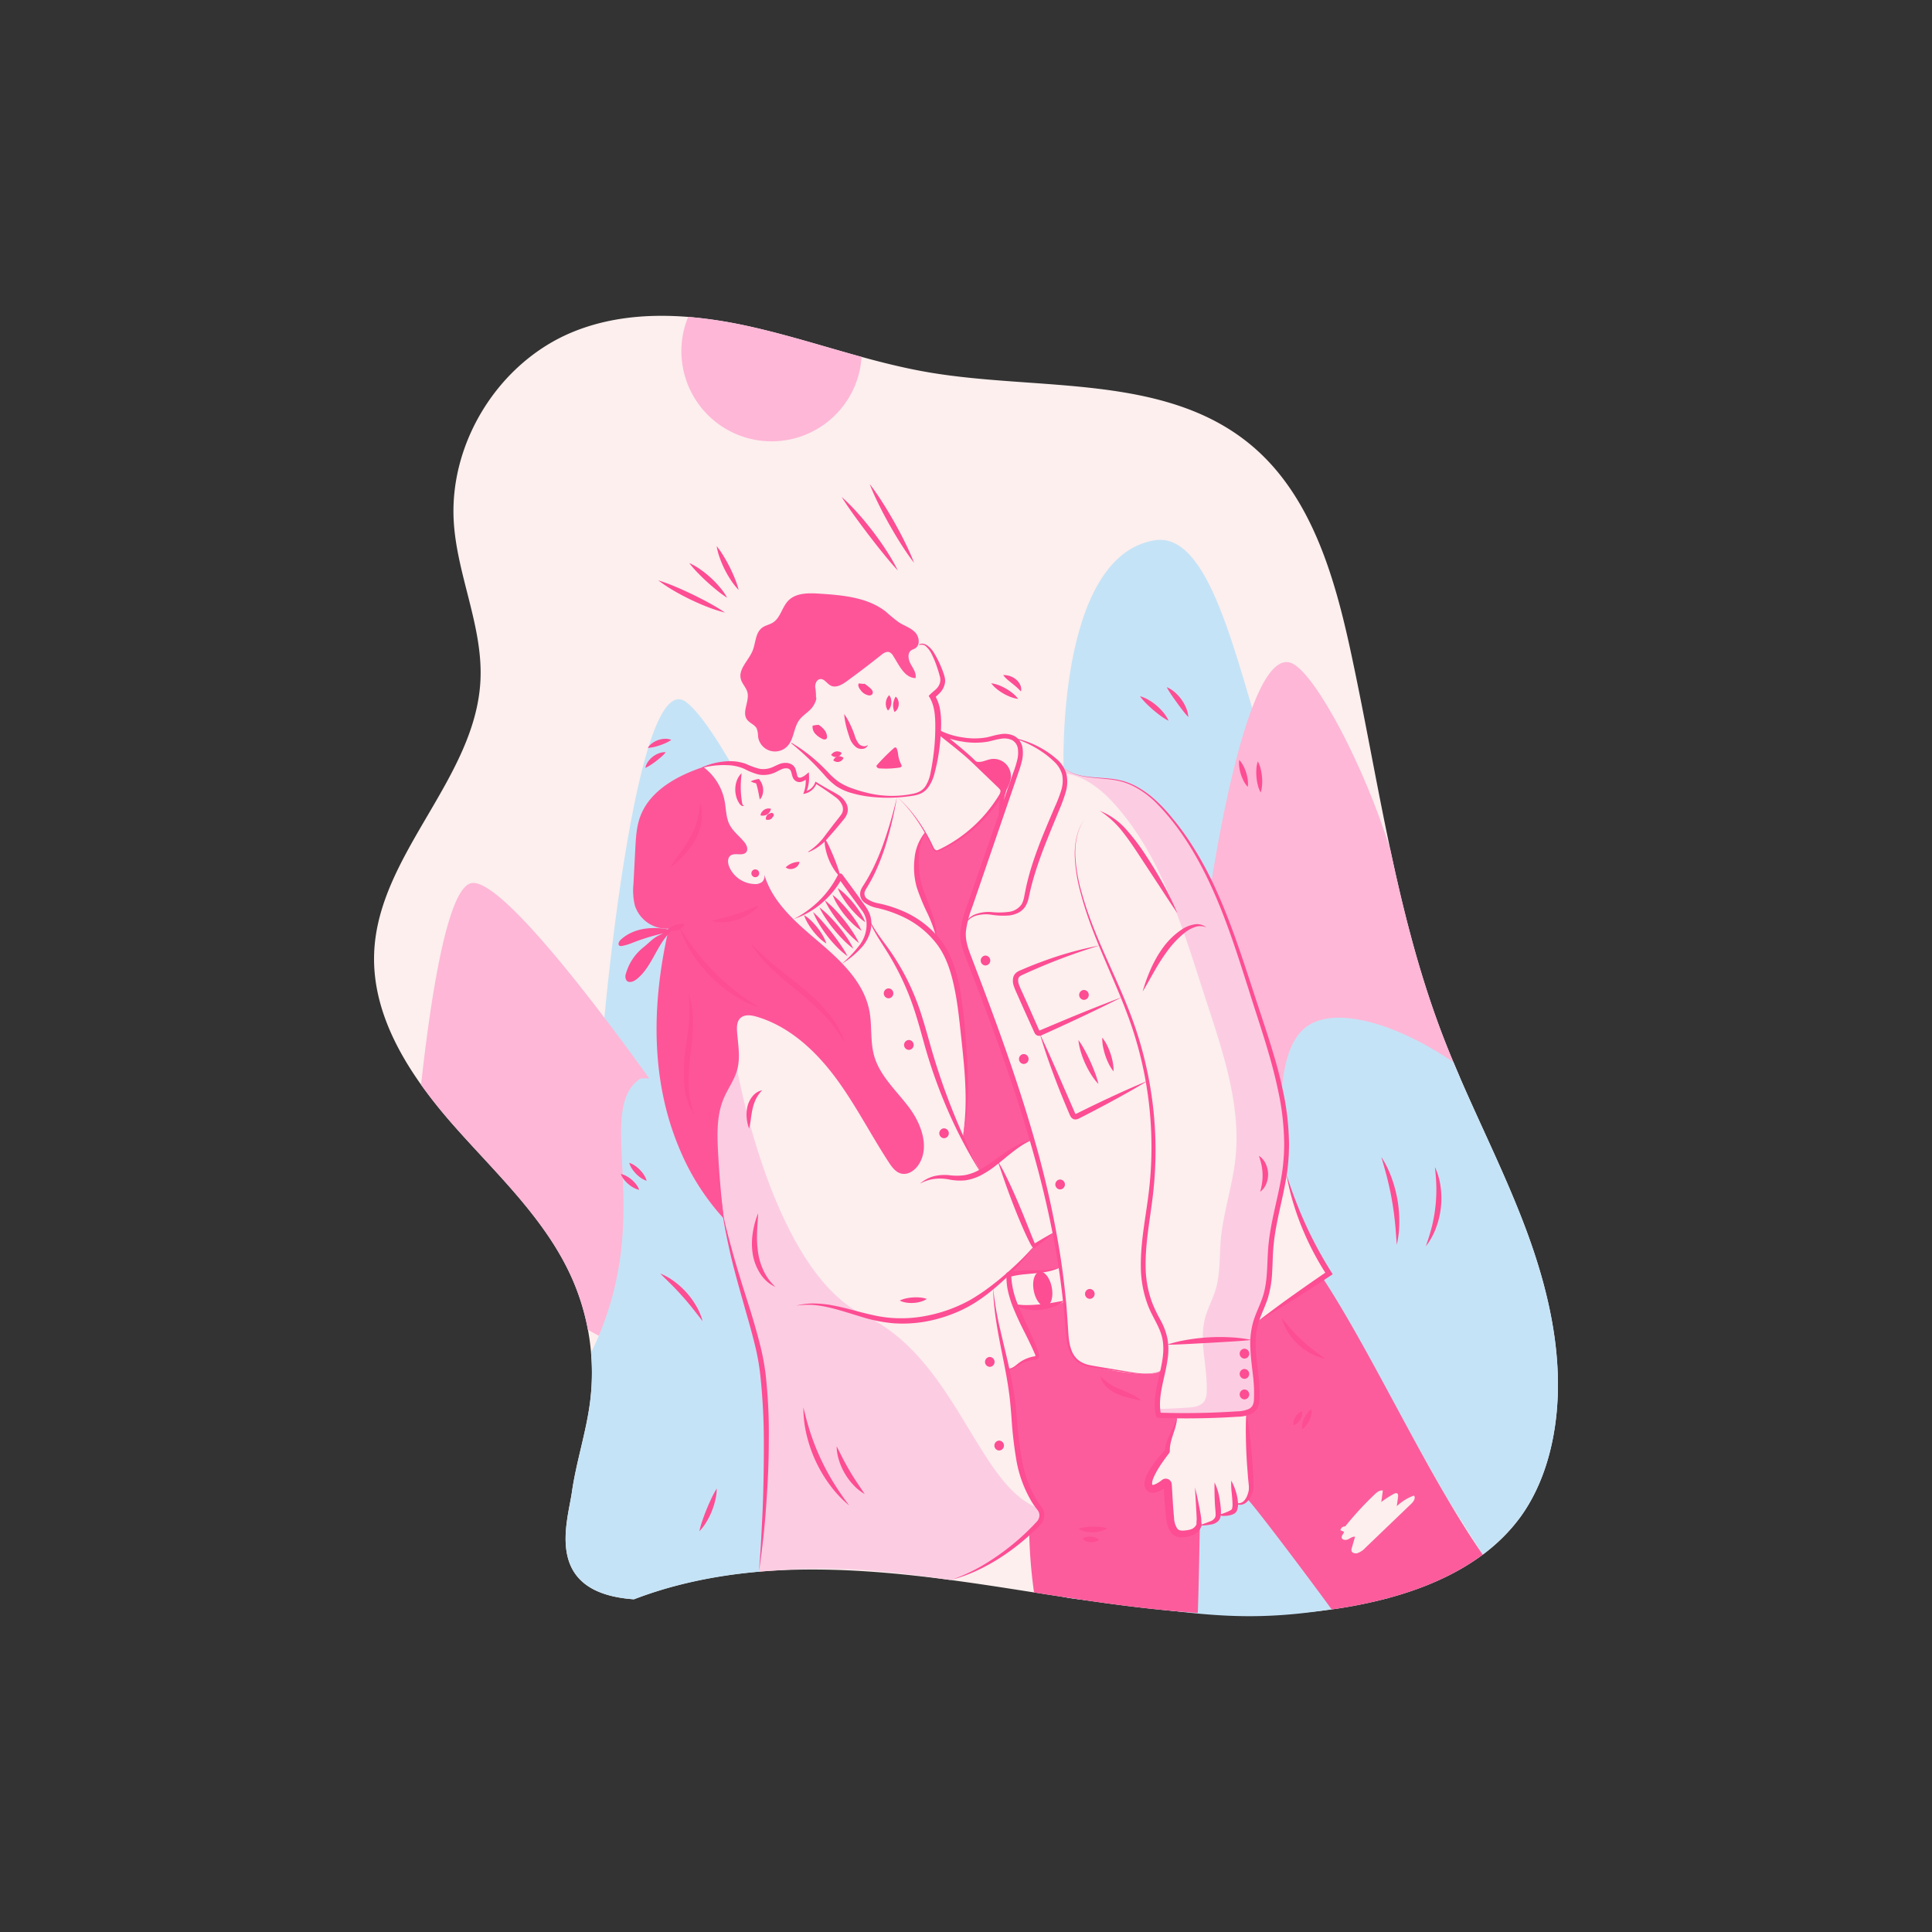 <svg id="SvgjsSvg1592" width="360" height="360" xmlns="http://www.w3.org/2000/svg" version="1.1" xmlns:xlink="http://www.w3.org/1999/xlink" xmlns:svgjs="http://svgjs.com/svgjs"><rect width="100%" height="100%" fill="#333333" stroke="none"/><defs id="SvgjsDefs1593"></defs><g id="SvgjsG1594"><svg xmlns="http://www.w3.org/2000/svg" data-name="Layer 1" viewBox="0 0 700 550" width="360" height="360"><path fill="#fcefee" d="M229.7 504.458c42.939-16.553 90.884-10.914 136.355-3.832s92.488 15.307 136.936 3.384c18.437-4.945 36.662-13.897 47.867-29.35 6.04-8.331 9.757-18.191 11.749-28.287 4.953-25.114-.557-51.221-9.445-75.227s-21.104-46.659-30.287-70.553c-17.162-44.656-23.373-92.61-33.448-139.378-5.99-27.807-14.552-57.215-36.53-75.271-31.104-25.554-76.331-19.302-116.03-25.976-21.816-3.667-42.688-11.57-64.263-16.462-21.576-4.892-44.84-6.606-65.279 1.86-26.75 11.082-44.841 40.244-42.887 69.132 1.302 19.253 10.545 37.629 9.642 56.904-1.672 35.663-37.025 63.047-38.505 98.719-.975 23.496 13.147 44.88 28.689 62.529s33.457 34.027 42.99 55.525a84.628 84.628 0 0 1 6.52 44.934c-1.427 10.982-5.007 21.589-6.572 32.551s-10.514 36.481 22.498 38.798Z" class="colorffe2df svgShape"></path><path fill="#c5e3f6" d="M502.99 504.008c-50.375 11.522-67.042 5.37-112.244.447-28.481-3.102 4.522-16.127 34.134-25.804a3.606 3.606 0 0 0 2.15 2.001 6.023 6.023 0 0 0 2.603.015c2.298-.335 3.787-.876 4.762-2.989.09-.193.641.124.693-.084a20.046 20.046 0 0 0 4.252-1.04 3.074 3.074 0 0 0 1.949-2.046 4.23 4.23 0 0 0 .096-.774c1.406.618 6.555-.608 6.756-3.833 0 0 2.592.901 3.883-2.13 1.795-4.218 9.142-.035 8.515-.084-4.415-.343 48.05 35.04 42.45 36.321Z" class="colorfecec8 svgShape"></path><path fill="#fc5c9c" d="M429.63 480.664a5.958 5.958 0 0 1-2.602-.01c-2.128-.658-2.793-3.296-3.052-5.508-.35-2.994-.873-9.869-1.035-13.023-.05-.954-5.015 4.577-6.8 1.127-1.235-2.385 1.031-1.633 1.022-4.34-.006-1.79 5.757-6.646 5.778-8.424.046-3.985 3.403-8.767 3.51-12.538l-6.715-.171c-.587-1.587-.352-5.404-.207-6.98.144-1.577 1.936-9.686 1.936-9.686l-.812.486c-3.774 3.342-23.616-1.28-23.616-1.28s-7.644-.612-9.352-6.405c-1.708-5.793-1.962-17.304-1.962-17.304-5.21 2.743-17.76 1.704-17.76 1.704 6.754 14.89 8.31 18.023 7.522 18.554-.787.532-2.426-.219-6.197 2.27s-4.358 1.77-4.358 1.77 1.3 2.48 2.744 20.464c1.444 17.984 4.424 22.344 6.468 26.5s2.733 2.445 3.346 5.457c.614 3.013-4.594 6.921-4.594 6.921a185.23 185.23 0 0 0 1.753 21.722c19.652 3.075 39.543 6.109 59.344 7.412.39-10.84.628-27.863.767-31.74l-.363.036a8.17 8.17 0 0 1-4.765 2.986Z" class="colorfe8f83 svgShape"></path><path fill="#c5e3f6" d="M385.36 204.733s-2.99-77.893 32.853-83.956c19.953-3.375 29.139 41.515 40.24 76.48s-15.254 50.714-23.365 47.66-32.935-38.909-49.728-40.184Z" class="colorfecec8 svgShape"></path><path fill="#feb7d7" d="M522.875 300.593c-8.433-21.946-14.22-44.688-19.124-67.694-9.354-30.165-26.46-62.368-35.104-67.299-16.899-9.64-30.051 81.162-30.051 81.162l16.47 73.266s32.162-1.047 59.222.028c6.503.259 11.2-1.71 14.591-4.847-2.09-4.835-4.114-9.699-6.004-14.616Z" class="colorfec0b7 svgShape"></path><path fill="#c5e3f6" d="M310.167 295.967s-63.917-29.285-69.704 27.038c0 0-.008 0 0 .007-.945 9-21.482-29.284-21.482-29.284s11.566-128.043 29.641-114.341c4.277 3.243 9.982 11.477 16.186 22.158a27.725 27.725 0 0 0-9.915 1.413 20.08 20.08 0 0 1 7.646 12.259c.543 2.893.469 5.988 1.815 8.613 1.25 2.425 3.548 4.114 5.274 6.226.863 1.049 1.577 2.604.751 3.675-1.227 1.584-4.06.067-5.683 1.242-1.182.863-1.056 2.693-.505 4.046a10.345 10.345 0 0 0 9.275 6.293 3.996 3.996 0 0 0 2.73-.81 2.883 2.883 0 0 0 .692-2.745c2.9 10.19 11.544 17.51 19.615 24.367.282.238.572.484.855.73 7.58 16.736 12.809 29.113 12.809 29.113Z" class="colorfecec8 svgShape"></path><path fill="#feb7d7" d="M247.965 333.81s-62.791-91.95-77.251-88.816c-8.621 1.869-14.671 41.388-18.153 73.001a180.422 180.422 0 0 0 11.703 14.655c15.542 17.649 33.457 34.027 42.99 55.525a83.987 83.987 0 0 1 5.754 18.6c6.607 3.855 11.998 6.069 14.992 5.437 13.856-2.921 19.965-78.401 19.965-78.401Z" class="colorfec0b7 svgShape"></path><path fill="#c5e3f6" d="M537.225 488.267a68.532 68.532 0 0 0 13.633-13.608c6.04-8.33 9.757-18.19 11.749-28.286 4.953-25.114-.557-51.221-9.445-75.227-7.735-20.894-17.99-40.763-26.574-61.317-20.867-14.166-42.118-20.026-52.481-13.342-10.323 6.658-11.22 26.641-9.027 54.129h1.034a120.043 120.043 0 0 0 15.412 35.782l-2.39 1.463 44.86 79.477ZM254.568 315.104c.193.99 7.37 50.301 7.571 51.29q1.953 9.473 4.552 18.79c2.767 9.93 6.085 19.703 8.39 29.745 3.929 17.044 2.933 52.759-.065 79.381l-.017.144c-15.222 1.345-30.92 4.46-45.3 10.004-33.01-2.317-24.061-27.835-22.496-38.798s5.144-21.57 6.57-32.55a83.906 83.906 0 0 0 .37-17.976 113.275 113.275 0 0 0 11.465-43.669c1.712-26.92-5.35-47.829 6.427-55.697Z" class="colorfecec8 svgShape"></path><path fill="#fc5c9c" d="M382.039 371.408q1.214 6.366 2.156 12.778l-.003-.022c-5.979 2.436-12.368 1.02-18.685 2.673l9.226-10.386ZM355.27 349.774a40.819 40.819 0 0 0 5.607-3.698c3.8-2.89 8.49-6.782 13.089-8.063l-.163-.566c-6.367-22.007-14.41-43.646-22.65-65.009a27.194 27.194 0 0 1-2.19-8.05c-.209-3.52.958-6.96 2.11-10.293l10.978-31.776-.158.445 1.069-7.833-.568-1.513a51.57 51.57 0 0 1-22.064 19.648 2.01 2.01 0 0 1-1.031.265c-.72-.076-1.126-.843-1.42-1.505a56.086 56.086 0 0 0-2.677-5.236h-.04c-3.818 5.44-3.854 14.529-1.68 20.809s5.288 11.341 5.9 17.96a28.3 28.3 0 0 1 2.249 3.153 40.746 40.746 0 0 1 4.678 12.294 147.045 147.045 0 0 1 2.638 18.894c.837 8.745 1.675 17.528 1.205 26.3a88.466 88.466 0 0 1-1.277 10.96Z" class="colorfe8f83 svgShape"></path><path fill="#fccde2" d="M454.904 288.99c-7.862-24.207-15.127-49.537-31.66-68.887-4.692-5.493-10.404-10.588-17.438-12.24-7.348-1.725-16.424.022-21.348-5.698l1.302 3.016c.637.102 1.266.22 1.882.366 7.033 1.651 12.745 6.746 17.438 12.239 16.532 19.35 23.798 44.68 31.66 68.886 6.162 18.975 13.047 38.537 10.845 58.366-1.099 9.892-4.444 19.45-5.291 29.368-.512 5.989-.12 12.138-1.863 17.89-1.053 3.477-2.858 6.7-3.791 10.21-2.306 8.678.96 17.83.56 26.8a6.586 6.586 0 0 1-.802 3.313c-1.207 1.874-3.752 2.231-5.976 2.38q-5.501.367-11.014.52a17.37 17.37 0 0 0 .327 2.258 285.12 285.12 0 0 0 28.852-.461c2.223-.149 4.769-.506 5.976-2.38a6.586 6.586 0 0 0 .802-3.313c.4-8.97-2.866-18.122-.56-26.8.932-3.511 2.738-6.733 3.791-10.21 1.743-5.753 1.351-11.901 1.863-17.89.847-9.918 4.192-19.476 5.29-29.368 2.203-19.83-4.682-39.39-10.845-58.366ZM376.607 471.52c-22.181-7.49-29.925-54.159-63.3-69.898-33.368-15.747-46.192-89.073-46.192-89.073-8.762-2.202-15.42 11.403-20.373 29.976a86.463 86.463 0 0 0 15.397 23.87q1.953 9.472 4.552 18.788c2.767 9.93 6.085 19.704 8.39 29.746 3.936 17.075 2.93 52.888-.082 79.525 26.124-2.21 42.865-.853 69.194 2.987 13.632-3.254 18.706-9.637 22.518-12.135 14.243-9.334 9.896-13.786 9.896-13.786Z" class="colorffd9d7 svgShape"></path><path fill="#fd4d93" d="M363.871 210.714a27.548 27.548 0 0 0 1.262-3.109 5.568 5.568 0 0 0-5.632-6.909c-1.178.049-2.308.468-3.477.63a3.668 3.668 0 0 1-3.276-.885h-.477c3.15 3.003 6.448 6.243 9.746 9.483a3.03 3.03 0 0 1 .996 1.473Z" class="colorfd544d svgShape"></path><path fill="#fc5c9c" d="M537.225 488.267c-20.309-29.232-39.467-71.939-58.089-100.406-7.9 5.207-15.576 10.488-23.37 15.844l-.96 1.116c-2.306 8.68.96 17.829.558 26.8a6.583 6.583 0 0 1-.804 3.317 5.089 5.089 0 0 1-2.99 1.95c.513 7.742.759 16.646 1.606 24.36a15.09 15.09 0 0 1-1.247 6.904c1.58 1.193 19.715 25.105 30.57 39.977a168.614 168.614 0 0 0 20.492-4.118c12.158-3.262 24.212-8.282 34.234-15.744Zm-45.481-.51c-.826.194-1.904-.089-2.083-.914a2.15 2.15 0 0 1 .12-.99l1.182-4.061c-.915-.134-1.711.55-2.551.945-.834.386-2.157.26-2.291-.655-.112-.759.721-1.331.848-2.09-.44-.179-.87-.365-1.31-.55a1.68 1.68 0 0 1 1.741-1.399 118 118 0 0 1 10.74-11.663c.804-.759 1.816-1.562 2.887-1.317q-.268 2.076-.565 4.143a35.998 35.998 0 0 1 4.515-2.923c.394-.216.892-.424 1.264-.17.38.26.357.817.298 1.271a524.694 524.694 0 0 1-.454 3.34 17.818 17.818 0 0 1 6.218-3.853c.73.907-.156 2.194-.996 2.998q-8.279 7.943-16.55 15.873a6.966 6.966 0 0 1-3.013 2.015Z" class="colorfe8f83 svgShape"></path><path fill="#fe5599" d="M295.644 177.603a18.99 18.99 0 0 0-.287-3.676c-.046-1.233.547-2.696 1.768-2.871 1.52-.217 2.46 1.606 3.815 2.326 1.882 1 4.122-.287 5.845-1.54q6.344-4.62 12.481-9.514c.848-.676 1.902-1.398 2.928-1.048a3.019 3.019 0 0 1 1.43 1.363c2.146 3.366 4.108 7.98 8.099 8.042.37-1.798-.873-3.471-1.758-5.078s-1.294-3.961.218-5.002c.43-.296.952-.426 1.4-.694 1.934-1.159 1.507-4.263-.075-5.87s-3.85-2.3-5.754-3.508a56.282 56.282 0 0 1-4.671-3.82c-6.641-5.296-15.7-6.067-24.177-6.621-3.99-.26-8.537-.32-11.314 2.557-2.264 2.346-2.802 6.192-5.565 7.922-1.218.764-2.726.999-3.881 1.854-2.489 1.844-2.317 5.552-3.497 8.416-1.445 3.51-5.21 6.569-4.22 10.233.46 1.705 1.91 3.01 2.361 4.718.868 3.287-2.127 7.189-.117 9.932.96 1.31 2.821 1.834 3.53 3.296a9.288 9.288 0 0 1 .465 2.884 6.188 6.188 0 0 0 10.737 3.316c2.296-2.555 2.151-6.566 4.181-9.337 1.171-1.6 2.958-2.631 4.3-4.09 1.342-1.458 2.188-3.769 1.758-4.19Z" class="colorfe6c55 svgShape"></path><path fill="#fd4d93" d="M286.754 194.114a56.994 56.994 0 0 1 9.167 6.702c1.425 1.25 2.776 2.616 4.08 3.966a24.345 24.345 0 0 0 4.062 3.608 22.029 22.029 0 0 0 4.87 2.308 50.332 50.332 0 0 0 5.322 1.573 37.365 37.365 0 0 0 16.648.295 8.45 8.45 0 0 0 2.532-.924 6.042 6.042 0 0 0 1.887-1.788 13.56 13.56 0 0 0 1.863-5.032 81.55 81.55 0 0 0 .928-5.504 79.359 79.359 0 0 0 .766-11.116c.004-3.675-.24-7.393-1.987-10.391l-.406-.698.559-.548c.773-.758 1.597-1.357 2.218-1.986a4.902 4.902 0 0 0 1.292-2.176 4.341 4.341 0 0 0-.089-2.509c-.23-.942-.527-1.876-.839-2.814a35.005 35.005 0 0 0-2.256-5.464 8.875 8.875 0 0 0-1.735-2.288 2.307 2.307 0 0 0-2.551-.581l-.114-.165a1.95 1.95 0 0 1 1.545-.346 3.94 3.94 0 0 1 1.47.627 9.336 9.336 0 0 1 2.161 2.264 35.888 35.888 0 0 1 2.803 5.444 27.36 27.36 0 0 1 1.077 2.89 9.307 9.307 0 0 1 .373 1.606 4.502 4.502 0 0 1-.116 1.808 6.8 6.8 0 0 1-1.62 3.019c-.76.83-1.544 1.449-2.19 2.11l.152-1.245a15.41 15.41 0 0 1 2.027 5.656 32.04 32.04 0 0 1 .321 5.811 77.015 77.015 0 0 1-1.127 11.365 74.183 74.183 0 0 1-1.238 5.574 14.945 14.945 0 0 1-2.45 5.317 7 7 0 0 1-2.314 1.916 10.503 10.503 0 0 1-2.802.861 55.74 55.74 0 0 1-5.65.653 55.13 55.13 0 0 1-11.374-.398 42.78 42.78 0 0 1-5.609-1.219 19.539 19.539 0 0 1-5.345-2.415 24.566 24.566 0 0 1-4.28-3.962 104.813 104.813 0 0 0-3.815-4.101 105.088 105.088 0 0 0-8.33-7.538Z" class="colorfd544d svgShape"></path><path fill="#fe5599" d="M332.705 347.172c-1.376 2.008-3.786 3.607-6.152 3.042-2.008-.476-3.362-2.313-4.492-4.039-6.673-10.198-12.184-21.154-19.474-30.913-7.297-9.76-16.773-18.477-28.466-21.899-1.986-.58-4.396-.907-5.884.528-1.272 1.228-1.31 3.221-1.175 4.984.342 4.567 1.25 9.246.052 13.672-1.004 3.719-3.407 6.895-4.902 10.443-2.529 5.966-2.395 12.682-2.06 19.154q.636 12.195 2.06 24.33c-.022-.03-.052-.052-.074-.081a86.468 86.468 0 0 1-15.397-23.87 101.499 101.499 0 0 1-6.278-19.51c-.008-.008 0-.008 0-.008a102.7 102.7 0 0 1-1.175-6.33c-2.827-18.32-1.154-37.14 3.02-55.207a12.176 12.176 0 0 1-12.296-8.42 23.55 23.55 0 0 1-.484-7.952q.324-6.36.662-12.727c.201-3.815.41-7.698 1.696-11.298 3.519-9.849 14-15.212 22.94-18.165.022.015.044.038.067.052a20.08 20.08 0 0 1 7.646 12.259c.543 2.893.469 5.988 1.815 8.613 1.25 2.425 3.548 4.114 5.274 6.226.863 1.049 1.577 2.604.751 3.675-1.227 1.584-4.06.067-5.683 1.242-1.182.863-1.056 2.693-.505 4.046a10.345 10.345 0 0 0 9.275 6.293 3.996 3.996 0 0 0 2.73-.81 2.883 2.883 0 0 0 .692-2.745c2.9 10.19 11.544 17.51 19.615 24.367.282.238.573.484.855.73 7.795 6.679 15.68 14.303 17.621 24.33 1.05 5.415.246 11.113 1.756 16.416 2.075 7.268 8.093 12.593 12.63 18.64 4.537 6.04 7.632 14.706 3.34 20.932Z" class="colorfe6c55 svgShape"></path><path fill="#fd4d93" d="M253.668 215.727a15.875 15.875 0 0 1 .493 6.843 19.315 19.315 0 0 1-2.213 6.602 28.026 28.026 0 0 1-4.067 5.553 37.484 37.484 0 0 1-5.051 4.55c1.213-1.931 2.56-3.727 3.84-5.534a54.676 54.676 0 0 0 3.522-5.523 23.796 23.796 0 0 0 1.395-2.906 24.19 24.19 0 0 0 1.05-3.05 32.836 32.836 0 0 0 1.03-6.535ZM257.852 258.578l4.432-1.035a65.036 65.036 0 0 0 8.385-2.708l4.202-1.749a13.566 13.566 0 0 1-3.481 3.133 18.075 18.075 0 0 1-8.882 2.863 13.633 13.633 0 0 1-4.656-.504ZM241.96 261.755a6.674 6.674 0 0 1 1.42-.99 8.74 8.74 0 0 1 1.387-.582 8.47 8.47 0 0 1 1.466-.334 6.555 6.555 0 0 1 1.732-.016 3.51 3.51 0 0 1-1.087 1.45 4.597 4.597 0 0 1-1.501.804 4.655 4.655 0 0 1-1.69.215 3.538 3.538 0 0 1-1.726-.547Z" class="colorfd544d svgShape"></path><path fill="#fd4d93" d="M246.252 261.11c1.848 2.937 3.761 5.772 5.841 8.47a82.631 82.631 0 0 0 14.302 14.44c2.679 2.105 5.494 4.047 8.411 5.926a41.84 41.84 0 0 1-9.322-4.66 50.35 50.35 0 0 1-14.662-14.81 41.972 41.972 0 0 1-4.57-9.366ZM271.68 266.367a85.318 85.318 0 0 0 9.207 8.632c3.249 2.664 6.591 5.236 9.866 7.946a69.747 69.747 0 0 1 9.15 8.966 32.282 32.282 0 0 1 6.249 11.139 46.17 46.17 0 0 0-7.42-10.106 107.304 107.304 0 0 0-9.26-8.465c-3.217-2.713-6.53-5.37-9.616-8.316a46.862 46.862 0 0 1-8.175-9.796ZM249.423 284.925a29.539 29.539 0 0 1 1.682 11.15c-.044 3.787-.54 7.516-.945 11.203a74.953 74.953 0 0 0-.65 10.997 29.645 29.645 0 0 0 2.19 10.753 22.195 22.195 0 0 1-3.746-10.64 50.941 50.941 0 0 1 .22-11.339c.45-3.723 1.022-7.387 1.379-11.056a45.628 45.628 0 0 0-.13-11.068ZM243.537 262.058c-6.414-1.577-13.862-1.048-18.68 3.47-.617.578-1.128 1.709-.396 2.131a1.334 1.334 0 0 0 .857.082 18.604 18.604 0 0 0 3.67-1.076 74.562 74.562 0 0 1 11.412-3.513c-3.655 1.483-4.143 2.497-7.184 5.01a18.629 18.629 0 0 0-6.453 9.675 2.7 2.7 0 0 0 .268 2.44c.877.985 2.513.38 3.555-.43 5.778-4.49 7.353-12.894 12.95-17.789ZM292.84 233.565a22.744 22.744 0 0 0 6.285-6.08l2.712-3.548c.89-1.166 1.903-2.37 2.716-3.485a3.471 3.471 0 0 0 .687-3.398 6.68 6.68 0 0 0-2.415-3.146 107.877 107.877 0 0 0-7.374-5.01l.442-.149a6 6 0 0 1-4.182 3.775l-.677.152.238-.684a12.022 12.022 0 0 0 .532-5.782l1.105.424a5.984 5.984 0 0 1-2.52 1.629 2.586 2.586 0 0 1-1.857-.163 2.735 2.735 0 0 1-1.26-1.372c-.442-1.032-.483-1.935-.786-2.491a1.617 1.617 0 0 0-1.4-.854c-1.35-.197-2.695.77-4.452 1.577a9.868 9.868 0 0 1-5.82.653 23.582 23.582 0 0 1-5.13-2.043 16.593 16.593 0 0 0-4.874-1.258 30.893 30.893 0 0 0-10.385.905l-.06-.19a25.753 25.753 0 0 1 10.546-2.241 16.743 16.743 0 0 1 5.478 1.032 27.074 27.074 0 0 0 4.799 1.73 8.393 8.393 0 0 0 4.606-.542c.741-.312 1.532-.738 2.437-1.102a5.914 5.914 0 0 1 3.114-.45 4.052 4.052 0 0 1 1.628.596 3.237 3.237 0 0 1 1.186 1.396 24.654 24.654 0 0 1 .697 2.61.942.942 0 0 0 1.173.697 5.175 5.175 0 0 0 1.989-1.103l1.036-.846.07 1.27a13.557 13.557 0 0 1-1.12 6.208l-.439-.532a4.956 4.956 0 0 0 3.763-3.216l.127-.343.314.193q1.907 1.171 3.85 2.282c1.305.742 2.616 1.404 3.93 2.228a7.875 7.875 0 0 1 3.262 3.588 4.826 4.826 0 0 1 .295 2.657 6.097 6.097 0 0 1-1.09 2.356 173.469 173.469 0 0 1-5.829 6.88 18.176 18.176 0 0 1-7.266 5.372Z" class="colorfd544d svgShape"></path><path fill="#fd4d93" d="M298.778 228.634a29.58 29.58 0 0 1 1.817 3.442 76.21 76.21 0 0 1 2.848 7.016 29.116 29.116 0 0 1 1.09 3.737 14.626 14.626 0 0 1-2.494-3.055 21.729 21.729 0 0 1-2.92-7.211 14.738 14.738 0 0 1-.341-3.929ZM305.875 183.711a23.028 23.028 0 0 1 2.129 3.682 39.591 39.591 0 0 1 1.606 3.866 9.117 9.117 0 0 0 1.61 3.296 2.695 2.695 0 0 0 1.446.768 2.039 2.039 0 0 0 1.793-.42 2.12 2.12 0 0 1-1.773 1.401 3.401 3.401 0 0 1-2.442-.532 7.319 7.319 0 0 1-2.519-3.845 39.522 39.522 0 0 1-1.186-4.015 23.028 23.028 0 0 1-.664-4.2ZM322.176 176.881a3.842 3.842 0 0 1 .672 1.453 4.65 4.65 0 0 1 .105 1.409 4.563 4.563 0 0 1-.322 1.374 3.797 3.797 0 0 1-.894 1.33 3.797 3.797 0 0 1-.674-1.454 4.563 4.563 0 0 1-.103-1.408 4.65 4.65 0 0 1 .325-1.374 3.841 3.841 0 0 1 .891-1.33ZM324.537 177.394a3.099 3.099 0 0 1 .9 1.384 3.926 3.926 0 0 1 .18 1.51 3.876 3.876 0 0 1-.403 1.467 3.075 3.075 0 0 1-1.1 1.233 5.316 5.316 0 0 1-.447-1.515 6.076 6.076 0 0 1-.043-1.335 6.26 6.26 0 0 1 .246-1.314 5.414 5.414 0 0 1 .667-1.43ZM301.138 198.505a3.163 3.163 0 0 1 .876-.865 2.492 2.492 0 0 1 .872-.357 2.433 2.433 0 0 1 .94.005 3.123 3.123 0 0 1 1.136.482 2.232 2.232 0 0 1-1.699 1.477 2.247 2.247 0 0 1-2.125-.742Z" class="colorfd544d svgShape"></path><path fill="#fd4d93" d="M301.92 200.49a2.574 2.574 0 0 1 .747-.985 2.28 2.28 0 0 1 .88-.432 2.238 2.238 0 0 1 .978-.015 2.552 2.552 0 0 1 1.113.542 2.551 2.551 0 0 1-.747.987 2.24 2.24 0 0 1-.88.43 2.28 2.28 0 0 1-.98.013 2.574 2.574 0 0 1-1.111-.54ZM284.67 239.248a7.375 7.375 0 0 1 2.307-1.479 7.236 7.236 0 0 1 2.69-.514 2.622 2.622 0 0 1-.681 1.493 3.37 3.37 0 0 1-1.269.878 3.403 3.403 0 0 1-1.525.234 2.641 2.641 0 0 1-1.521-.612ZM275.532 220.419a2.745 2.745 0 0 1 .518-1.245 3.14 3.14 0 0 1 .854-.786 3.083 3.083 0 0 1 1.081-.421 2.716 2.716 0 0 1 1.347.088 3.22 3.22 0 0 1-.553 1.27 2.91 2.91 0 0 1-.82.76 2.967 2.967 0 0 1-1.045.396 3.25 3.25 0 0 1-1.382-.062ZM277.48 221.917a2.374 2.374 0 0 1 .196-1.143 1.862 1.862 0 0 1 .544-.695 1.826 1.826 0 0 1 .806-.355.79.79 0 1 1 .963 1.244 1.826 1.826 0 0 1-.545.692 1.863 1.863 0 0 1-.808.353 2.373 2.373 0 0 1-1.156-.096ZM268.68 205.14c-.078 1.143-.192 2.17-.239 3.19a30.894 30.894 0 0 0-.035 2.996c.038.989.116 1.975.242 2.982.067.494.134 1.033.215 1.517a2.292 2.292 0 0 0 .193.666.726.726 0 0 0 .533.453.871.871 0 0 1-.917-.053 2.484 2.484 0 0 1-.7-.653 8.988 8.988 0 0 1-.838-1.507 9.442 9.442 0 0 1-.726-3.338 9.327 9.327 0 0 1 .497-3.376 7.215 7.215 0 0 1 1.775-2.877ZM272.003 208.116a8.66 8.66 0 0 1 2.616-.821l.36-.063.371.505a6.087 6.087 0 0 1 1.163 3.506 5.428 5.428 0 0 1-.282 1.835 4.127 4.127 0 0 1-.943 1.6c-.133-.623-.227-1.177-.325-1.71l-.31-1.534a30.882 30.882 0 0 0-.773-2.916l.731.442a8.66 8.66 0 0 1-2.608-.844ZM314.498 257.117c1.687 3.92 4.26 7.294 6.789 10.71a85.326 85.326 0 0 1 6.77 10.89 86.352 86.352 0 0 1 5.077 11.806c1.397 4.053 2.515 8.17 3.689 12.244a240.836 240.836 0 0 0 8.082 24.043q4.693 11.797 10.477 23.175a167.23 167.23 0 0 1-11.918-22.575 184.626 184.626 0 0 1-8.564-24.098c-1.14-4.1-2.245-8.186-3.555-12.187a96.256 96.256 0 0 0-4.679-11.714 99.648 99.648 0 0 0-6.184-11.034c-2.245-3.578-4.719-7.17-5.984-11.26Z" class="colorfd544d svgShape"></path><path fill="#fd4d93" d="M333.296 353.87a12.64 12.64 0 0 1 5.04-2.693 16.312 16.312 0 0 1 5.79-.36 20.553 20.553 0 0 0 5.382-.032 17.036 17.036 0 0 0 5.004-1.747c3.232-1.615 6.111-3.99 9.232-6.136a45.256 45.256 0 0 1 4.856-2.986 18.717 18.717 0 0 1 5.366-1.903c-3.49 1.458-6.379 3.809-9.284 6.138a176.662 176.662 0 0 1-4.397 3.547 34.964 34.964 0 0 1-4.868 3.122 18.189 18.189 0 0 1-5.626 1.832 19.378 19.378 0 0 1-5.84-.29 17.638 17.638 0 0 0-5.42-.228 15.076 15.076 0 0 0-5.235 1.735Z" class="colorfd544d svgShape"></path><path fill="#fd4d93" d="M361.435 345.65a39.416 39.416 0 0 1 2.656 4.636 141.254 141.254 0 0 1 2.307 4.799c1.493 3.216 2.861 6.482 4.221 9.747l3.938 9.815c.167.392.344.808.52 1.135.02.066.134.185.016.085a.404.404 0 0 0-.114-.06.681.681 0 0 0-.31-.059.633.633 0 0 0-.344.129l.07-.044.141-.088.568-.347 2.28-1.374c1.537-.893 3.07-1.792 4.655-2.616-1.329 1.187-2.71 2.3-4.086 3.417l-2.09 1.642-.525.407-.132.1-.066.05a.809.809 0 0 1-.736.07 1.09 1.09 0 0 1-.18-.11 1.867 1.867 0 0 1-.378-.446c-.281-.43-.482-.818-.699-1.222-1.65-3.194-3.006-6.455-4.378-9.726-1.324-3.286-2.614-6.582-3.809-9.915-.61-1.661-1.185-3.336-1.768-5.008-.579-1.675-1.107-3.365-1.757-5.017ZM275.016 494.31c.27-3.95.57-7.892.783-11.84l.296-5.921c.103-1.974.206-3.946.274-5.92.305-7.896.411-15.794.388-23.682a229.818 229.818 0 0 0-1.272-23.575 83.734 83.734 0 0 0-2.09-11.548c-.937-3.823-2.001-7.621-3.1-11.415-2.121-7.608-4.383-15.221-6.084-22.964-.835-3.876-1.65-7.746-2.27-11.667l-1.487-11.775-5.886-47.097 6.059 47.075 1.53 11.765c.807 3.856 1.846 7.685 2.882 11.493 2.058 7.63 4.484 15.137 6.876 22.69 1.144 3.792 2.257 7.601 3.246 11.451a85.768 85.768 0 0 1 2.26 11.76 195.097 195.097 0 0 1 1.127 23.802c.007 7.933-.384 15.855-.962 23.755q-.409 5.927-1.071 11.833a296.819 296.819 0 0 1-1.5 11.78ZM274.7 364.535c-.12 2.472-.339 4.893-.405 7.291a37.992 37.992 0 0 0 .386 7.08 23.548 23.548 0 0 0 2.054 6.66 19.157 19.157 0 0 0 4.23 5.727 12.87 12.87 0 0 1-5.587-4.956 18.555 18.555 0 0 1-2.672-7.12 25.098 25.098 0 0 1 .04-7.528 31.399 31.399 0 0 1 1.954-7.154ZM271.41 333.92a14.722 14.722 0 0 1-.867-3.905 12.608 12.608 0 0 1 .265-4.07 9.21 9.21 0 0 1 1.86-3.752 5.95 5.95 0 0 1 3.482-2.165 12.042 12.042 0 0 0-2.189 3.037 15.79 15.79 0 0 0-1.21 3.35c-.281 1.167-.478 2.38-.654 3.637a31.857 31.857 0 0 1-.686 3.867Z" class="colorfd544d svgShape"></path><path fill="#fd4d93" d="M288.415 398.085a24.647 24.647 0 0 1 5.975-.817 39.436 39.436 0 0 1 6.046.475c3.995.659 7.88 1.76 11.738 2.763 1.932.495 3.864.944 5.797 1.332a46.072 46.072 0 0 0 5.838.72 46.953 46.953 0 0 0 11.71-.795 52.924 52.924 0 0 0 11.255-3.44 47.702 47.702 0 0 0 5.266-2.63 77.25 77.25 0 0 0 4.965-3.236 103.064 103.064 0 0 0 9.25-7.528 111.593 111.593 0 0 0 4.348-4.12 162.85 162.85 0 0 0 4.13-4.358 88.878 88.878 0 0 1-16.799 17.26 60.066 60.066 0 0 1-4.99 3.483 49.614 49.614 0 0 1-5.41 2.864 53.417 53.417 0 0 1-11.644 3.669 47.658 47.658 0 0 1-12.207.716 55.329 55.329 0 0 1-11.925-2.439c-3.855-1.143-7.632-2.43-11.505-3.304a38.69 38.69 0 0 0-5.876-.905 29.33 29.33 0 0 0-5.962.29Z" class="colorfd544d svgShape"></path><path fill="#fd4d93" d="M325.988 396.227a10.207 10.207 0 0 1 2.436-.82 16.559 16.559 0 0 1 2.42-.327 16.204 16.204 0 0 1 2.443.029 10.056 10.056 0 0 1 2.517.523 8.153 8.153 0 0 1-2.375 1.043 12.059 12.059 0 0 1-2.463.4 12.232 12.232 0 0 1-2.495-.102 8.24 8.24 0 0 1-2.483-.746ZM291.085 434.881c.775 3.263 1.625 6.457 2.66 9.582a84.72 84.72 0 0 0 8.302 17.8c1.73 2.802 3.628 5.506 5.628 8.2a40.999 40.999 0 0 1-6.918-7.321 49.636 49.636 0 0 1-8.509-18.257 41.137 41.137 0 0 1-1.163-10.004ZM303.134 449.02l2.303 4.536a93.006 93.006 0 0 0 5.031 8.55l2.842 4.218a17.285 17.285 0 0 1-4.06-3.245 23.047 23.047 0 0 1-5.251-8.934 17.37 17.37 0 0 1-.865-5.125ZM344.63 497.441a65.955 65.955 0 0 0 14.096-6.933 86.694 86.694 0 0 0 12.368-9.604q1.43-1.337 2.797-2.735c.464-.458.894-.948 1.347-1.416l.336-.354c.117-.126.229-.235.285-.314a3.936 3.936 0 0 0 .411-.689 2.981 2.981 0 0 0-.112-2.94c-.232-.373-.751-.993-1.131-1.515-.39-.555-.784-1.108-1.14-1.685a44.207 44.207 0 0 1-5.61-15.048 146.8 146.8 0 0 1-1.81-15.792c-.202-2.621-.421-5.232-.74-7.823q-.501-3.88-1.211-7.752c-1.885-10.298-4.52-20.659-4.684-31.24a114.879 114.879 0 0 0 2.667 15.534c1.153 5.129 2.469 10.228 3.56 15.402a121.955 121.955 0 0 1 2.304 15.715 152.77 152.77 0 0 0 1.87 15.575 43.31 43.31 0 0 0 5.244 14.44c.324.552.686 1.077 1.043 1.606.382.552.728.933 1.193 1.676a4.875 4.875 0 0 1 .653 2.3 4.698 4.698 0 0 1-.547 2.316 5.576 5.576 0 0 1-.624.99 5.473 5.473 0 0 1-.383.412l-.35.357c-.47.47-.927.953-1.413 1.408q-1.432 1.389-2.929 2.705c-7.966 6.984-17.282 12.65-27.49 15.404Z" class="colorfd544d svgShape"></path><path fill="#fd4d93" d="M364.857 420.553a1.776 1.776 0 0 0 1.284.232 3.442 3.442 0 0 0 1.184-.546c.738-.497 1.388-1.14 2.175-1.676a13.19 13.19 0 0 1 5.23-2.128 1.213 1.213 0 0 0 .435-.13c.042-.046-.006 0 .004-.052a3.533 3.533 0 0 0-.349-.976 61.996 61.996 0 0 0-1.109-2.474 215.555 215.555 0 0 0-2.384-4.9 108.517 108.517 0 0 1-4.599-10.036 42.41 42.41 0 0 1-1.59-5.389 26.667 26.667 0 0 1-.495-5.658l.015-.663.63-.156a27.01 27.01 0 0 1 4.824-.662c1.603-.103 3.192-.088 4.767-.101a30.99 30.99 0 0 0 9.313-1.074 18.45 18.45 0 0 1-4.52 1.538 41.57 41.57 0 0 1-4.737.655c-1.58.144-3.15.27-4.692.448a29.857 29.857 0 0 0-4.517.868l.645-.82a30.18 30.18 0 0 0 2.214 10.315c1.277 3.352 2.873 6.615 4.393 9.945.755 1.667 1.53 3.335 2.2 5.054.348.853.67 1.72.981 2.59a3.65 3.65 0 0 1 .352 1.646 1.363 1.363 0 0 1-.726 1.039 2.412 2.412 0 0 1-.883.219 13.348 13.348 0 0 0-5.02 1.522c-.77.42-1.515.976-2.356 1.403a3.374 3.374 0 0 1-1.361.407 1.884 1.884 0 0 1-1.308-.44Z" class="colorfd544d svgShape"></path><path fill="#fd4d93" d="M367.638 397.467a22.536 22.536 0 0 0 4.542.388c1.492-.004 2.981-.112 4.47-.247 1.492-.146 2.978-.304 4.46-.553 1.483-.246 2.989-.58 4.58-.782a15.987 15.987 0 0 1-4.177 2.289 18.293 18.293 0 0 1-4.679 1.037 17.334 17.334 0 0 1-4.802-.196 9.109 9.109 0 0 1-4.394-1.936ZM324.993 213.695a137.147 137.147 0 0 1-4.106 17.532 80.876 80.876 0 0 1-3.178 8.47q-.906 2.08-1.997 4.081c-.348.674-.738 1.326-1.124 1.981-.378.668-.804 1.286-1.071 1.88a2.294 2.294 0 0 0 .697 3.053 10.116 10.116 0 0 0 3.783 1.55 45.279 45.279 0 0 1 8.726 2.692 34.764 34.764 0 0 1 14.474 11.156 31.84 31.84 0 0 1 4.247 8.201 58.81 58.81 0 0 1 2.325 8.829 175.311 175.311 0 0 1 2.095 17.937c.498 5.974.934 11.98.903 18a86.985 86.985 0 0 1-1.892 17.902q.635-4.452.877-8.932c.151-2.985.147-5.973.028-8.955-.202-5.968-.844-11.912-1.476-17.867-.668-5.955-1.205-11.912-2.4-17.721-1.161-5.786-2.868-11.553-6.32-16.218a33.222 33.222 0 0 0-13.612-10.61 43.461 43.461 0 0 0-8.383-2.726 11.291 11.291 0 0 1-4.418-1.957 4.064 4.064 0 0 1-1.464-2.32 4.156 4.156 0 0 1 .422-2.67c.375-.763.829-1.369 1.2-1.997.391-.626.786-1.25 1.142-1.899.372-.64.732-1.286 1.068-1.947q.53-.976 1.007-1.983a84.781 84.781 0 0 0 3.437-8.236 161.109 161.109 0 0 0 5.01-17.226Z" class="colorfd544d svgShape"></path><path fill="#fd4d93" d="M335.163 226.59a22.049 22.049 0 0 0-2.278 9.603 32.245 32.245 0 0 0 1.167 9.701c.45 1.532 1.05 3.125 1.66 4.672.58 1.573 1.234 3.133 1.786 4.748a27.283 27.283 0 0 1 1.884 10.044 47.275 47.275 0 0 0-3.356-9.454 76.011 76.011 0 0 1-3.887-9.463 27.008 27.008 0 0 1-.783-10.367 17.337 17.337 0 0 1 3.807-9.483Z" class="colorfd544d svgShape"></path><path fill="#fd4d93" d="M324.993 213.695a48.67 48.67 0 0 1 7.442 8.31 58.683 58.683 0 0 1 5.633 9.662c.345.824.908 1.677 1.7 1.344.792-.333 1.653-.79 2.46-1.21a50.95 50.95 0 0 0 4.742-2.873 51.755 51.755 0 0 0 8.407-7.183 52.626 52.626 0 0 0 6.67-8.784 3.078 3.078 0 0 0 .44-1.088 1.19 1.19 0 0 0-.271-.914 8.445 8.445 0 0 0-.9-.94l-1.005-.966-4.021-3.868c-2.7-2.575-5.296-5.211-8.171-7.538-2.849-2.376-5.785-4.642-8.69-7.005a.708.708 0 0 1 .786-1.17l.018.01a26.48 26.48 0 0 0 8.567 2.688 25.413 25.413 0 0 0 8.942-.05c1.435-.337 2.977-.834 4.579-1.069a8.258 8.258 0 0 1 5.045.548 5.714 5.714 0 0 1 2.051 1.754 6.345 6.345 0 0 1 1.035 2.453 12.356 12.356 0 0 1-.211 4.96 39.545 39.545 0 0 1-1.386 4.532l-1.507 4.39-3.016 8.783-6.03 17.565-6.031 17.565a37.17 37.17 0 0 0-2.288 8.722c-.296 2.898.573 5.742 1.656 8.603 4.424 11.551 8.81 23.154 12.895 34.854 4.09 11.7 7.902 23.507 11.212 35.463a351.407 351.407 0 0 1 8.034 36.325c1.02 6.119 1.798 12.277 2.407 18.45.185 1.54.278 3.089.39 4.636l.325 4.64c.205 3.078.26 6.196 1.354 9.012a8.221 8.221 0 0 0 2.55 3.573 9.892 9.892 0 0 0 4.099 1.75c3.005.59 6.092 1.044 9.135 1.573l4.58.766c1.525.256 3.048.511 4.584.641a17.976 17.976 0 0 0 4.607-.122 9.45 9.45 0 0 0 4.218-1.789 9.512 9.512 0 0 1-4.196 1.906 18.143 18.143 0 0 1-4.646.241c-1.551-.091-3.092-.306-4.622-.537l-4.593-.679c-3.066-.473-6.115-.86-9.195-1.404a10.534 10.534 0 0 1-4.395-1.792 8.963 8.963 0 0 1-2.855-3.833c-1.218-2.98-1.318-6.183-1.585-9.244-.297-3.075-.46-6.162-.835-9.229-.677-6.14-1.523-12.262-2.609-18.343a362.679 362.679 0 0 0-8.392-36.083c-3.342-11.897-7.188-23.652-11.313-35.309-4.122-11.662-8.537-23.21-13.014-34.764a32.039 32.039 0 0 1-1.436-4.561 15.925 15.925 0 0 1-.33-4.91 38.799 38.799 0 0 1 2.423-9.19l6.098-17.542 6.097-17.541 3.05-8.77 1.524-4.386a37.962 37.962 0 0 0 1.348-4.336 10.723 10.723 0 0 0 .222-4.252 4.15 4.15 0 0 0-2.182-3.034 6.764 6.764 0 0 0-4.034-.421c-1.469.198-2.89.637-4.47.996a26.87 26.87 0 0 1-9.525-.022 27.852 27.852 0 0 1-9.033-2.947l.804-1.16c2.848 2.362 5.784 4.672 8.629 7.09 1.418 1.212 2.843 2.446 4.175 3.765l3.982 3.919 3.981 3.918.995.98a9.094 9.094 0 0 1 1.01 1.091 2.303 2.303 0 0 1 .453 1.705 4.076 4.076 0 0 1-.595 1.484 50.714 50.714 0 0 1-6.94 8.863 52.56 52.56 0 0 1-8.673 7.133 51.594 51.594 0 0 1-4.856 2.817c-.851.42-1.642.833-2.571 1.2a1.418 1.418 0 0 1-1.536-.387 4.19 4.19 0 0 1-.756-1.269 59.84 59.84 0 0 0-5.416-9.704 48.532 48.532 0 0 0-7.224-8.462Z" class="colorfd544d svgShape"></path><path fill="#fd4d93" d="M365.892 192.095a34.595 34.595 0 0 1 11.778 4.214 32.742 32.742 0 0 1 5.16 3.698 11.07 11.07 0 0 1 3.564 5.508 12.99 12.99 0 0 1-.289 6.573 54 54 0 0 1-2.162 5.963c-1.568 3.858-3.197 7.68-4.703 11.54-1.545 3.843-2.972 7.723-4.188 11.661a93.207 93.207 0 0 0-1.652 5.95l-.678 3.036a10.19 10.19 0 0 1-1.198 3.153 6.627 6.627 0 0 1-2.589 2.318 9.748 9.748 0 0 1-3.192.968 27.066 27.066 0 0 1-6.36-.222 13.16 13.16 0 0 0-6.014.382 7.218 7.218 0 0 0-2.559 1.587 4.722 4.722 0 0 0-1.428 2.662 4.875 4.875 0 0 1 1.207-2.868 7.562 7.562 0 0 1 2.577-1.87 13.859 13.859 0 0 1 6.283-.87 26.634 26.634 0 0 0 6.085-.096 6.556 6.556 0 0 0 4.658-2.805 8.66 8.66 0 0 0 .89-2.694l.61-3.069a94.985 94.985 0 0 1 1.547-6.107c1.183-4.028 2.616-7.967 4.143-11.853 1.554-3.877 3.193-7.705 4.818-11.529a52.552 52.552 0 0 0 2.223-5.71 11.921 11.921 0 0 0 .457-5.746 9.864 9.864 0 0 0-2.948-4.916 32.562 32.562 0 0 0-4.777-3.816 37.042 37.042 0 0 0-11.263-5.042Z" class="colorfd544d svgShape"></path><path fill="#fd4d93" d="M392.937 221.812a18.74 18.74 0 0 0-2.725 6.366 27.54 27.54 0 0 0-.6 6.912 59.02 59.02 0 0 0 2.411 13.674c2.485 8.954 6.226 17.488 10.012 25.973 3.8 8.48 7.637 17.003 10.393 25.94a138.338 138.338 0 0 1 5.5 55.428c-.948 9.301-2.967 18.433-2.846 27.625a38.25 38.25 0 0 0 2.402 13.352 54.537 54.537 0 0 0 2.979 6.201 23.61 23.61 0 0 1 2.523 6.747 22.86 22.86 0 0 1 .084 7.228c-.307 2.368-.836 4.663-1.345 6.93-1.016 4.498-2.014 9.06-1.068 13.39l-.889-.743q9.5.31 19.007-.005 4.75-.156 9.492-.478a10.842 10.842 0 0 0 4.235-.873 3.13 3.13 0 0 0 1.31-1.22 4.838 4.838 0 0 0 .505-1.892 52.938 52.938 0 0 0-.382-9.31c-.345-3.141-.777-6.317-.901-9.562a29.417 29.417 0 0 1 1.077-9.754c.972-3.16 2.47-5.996 3.42-8.92 1.924-5.86 1.443-12.285 2.057-18.696.612-6.436 2.216-12.651 3.541-18.839.669-3.095 1.267-6.194 1.65-9.31.184-1.557.296-3.123.41-4.687.03-1.57.146-3.138.079-4.71a94.503 94.503 0 0 0-2.247-18.738c-2.595-12.379-6.896-24.376-10.677-36.519-3.848-12.112-7.693-24.238-12.872-35.817-5.18-11.524-11.684-22.654-20.625-31.658a34.184 34.184 0 0 0-7.551-5.665 24.222 24.222 0 0 0-4.353-1.831 27.847 27.847 0 0 0-4.643-.93c-3.144-.403-6.337-.499-9.48-1.047a18.759 18.759 0 0 1-4.564-1.378 11.252 11.252 0 0 1-3.798-2.831 11.213 11.213 0 0 0 3.828 2.767 18.653 18.653 0 0 0 4.558 1.302c3.136.5 6.321.548 9.49.905a28.153 28.153 0 0 1 4.71.873 24.604 24.604 0 0 1 4.45 1.795 34.672 34.672 0 0 1 7.742 5.63 57.551 57.551 0 0 1 3.351 3.426c1.078 1.18 2.054 2.442 3.078 3.667a96.88 96.88 0 0 1 5.62 7.745 125.02 125.02 0 0 1 9.165 16.787c5.31 11.612 9.269 23.753 13.218 35.833 1.96 6.048 4.001 12.063 5.935 18.135 1.926 6.07 3.74 12.198 5.076 18.458a96.208 96.208 0 0 1 2.336 19.067c.072 1.607-.041 3.216-.068 4.824-.112 1.605-.223 3.214-.408 4.812-.383 3.198-.985 6.35-1.65 9.47-1.32 6.24-2.883 12.392-3.457 18.637-.297 3.114-.313 6.285-.504 9.492a38.576 38.576 0 0 1-1.585 9.62c-1.017 3.13-2.5 5.962-3.384 8.893a27.497 27.497 0 0 0-.97 9.117c.236 6.23 1.78 12.508 1.309 19.141a6.759 6.759 0 0 1-.757 2.671 5.12 5.12 0 0 1-2.118 1.996 12.557 12.557 0 0 1-5.027 1.084q-4.776.304-9.558.455-9.566.3-19.135-.048a.944.944 0 0 1-.889-.743 22.05 22.05 0 0 1-.213-7.25 66.844 66.844 0 0 1 1.322-6.947c1.027-4.506 2.103-9.053 1.286-13.414-.727-4.365-3.722-8.126-5.376-12.644a39.999 39.999 0 0 1-2.483-13.965c-.096-9.471 1.97-18.65 2.995-27.824a136.961 136.961 0 0 0-4.998-54.922c-2.666-8.876-6.409-17.394-10.065-25.944-3.662-8.543-7.293-17.167-9.655-26.196a59.291 59.291 0 0 1-2.22-13.775 27.676 27.676 0 0 1 .705-6.94 18.79 18.79 0 0 1 2.825-6.343Z" class="colorfd544d svgShape"></path><path fill="#fd4d93" d="M398.488 218.784a25.14 25.14 0 0 1 9.662 6.871 76.295 76.295 0 0 1 7.152 9.484c2.158 3.298 4.225 6.655 6.116 10.112a106.386 106.386 0 0 1 5.174 10.627c-2.24-3.25-4.372-6.542-6.512-9.823l-6.445-9.813c-2.153-3.274-4.277-6.539-6.665-9.574a33.932 33.932 0 0 0-8.483-7.884ZM414.008 284.238a59.364 59.364 0 0 1 3.085-8.45c.598-1.383 1.329-2.707 2.058-4.036a41.162 41.162 0 0 1 2.524-3.804 26.563 26.563 0 0 1 6.674-6.286 11.43 11.43 0 0 1 4.36-1.725 5.215 5.215 0 0 1 4.396 1.113 5.366 5.366 0 0 0-4.177-.155 12.163 12.163 0 0 0-3.679 2.043 31.91 31.91 0 0 0-3.18 2.923 31.557 31.557 0 0 0-2.804 3.299 67.697 67.697 0 0 0-4.79 7.34c-1.487 2.55-2.885 5.18-4.467 7.738ZM456.103 343.767a6.732 6.732 0 0 1 2.43 2.767 9.067 9.067 0 0 1 .271 7.338 6.704 6.704 0 0 1-2.223 2.938 25.51 25.51 0 0 0 .707-3.357 18.965 18.965 0 0 0 .158-3.205 18.696 18.696 0 0 0-.39-3.186 24.958 24.958 0 0 0-.953-3.295ZM398.488 267.552a214.554 214.554 0 0 0-20.647 7.414q-2.523 1.063-5.023 2.172l-2.484 1.128c-.81.375-1.233.722-1.375 1.29a3.959 3.959 0 0 0 .215 2.14 24.737 24.737 0 0 0 1.03 2.447l2.26 4.998 2.22 5.016 1.11 2.508.554 1.255a5.438 5.438 0 0 0 .242.512c.07.097-.006-.005-.1-.014-.08-.002.01.011.162-.049.146-.053.393-.163.595-.246l1.265-.537 2.531-1.072 5.073-2.122q10.147-4.239 20.447-8.121-9.837 4.954-19.828 9.554l-4.996 2.297-2.503 1.138-1.252.568c-.22.097-.387.183-.668.296a2.153 2.153 0 0 1-1.18.154 1.775 1.775 0 0 1-1.16-.821 5.448 5.448 0 0 1-.364-.72l-.568-1.255-1.136-2.51-2.27-5.022-2.23-5.04a25.468 25.468 0 0 1-1.073-2.63 5.539 5.539 0 0 1-.186-3.261 3.337 3.337 0 0 1 1.02-1.571 5.6 5.6 0 0 1 1.407-.835l2.551-1.08a123.3 123.3 0 0 1 5.145-2.013 128.55 128.55 0 0 1 21.216-5.968Z" class="colorfd544d svgShape"></path><path fill="#fd4d93" d="M376.737 299.508c2.228 4.694 4.322 9.43 6.402 14.17l6.195 14.23a3.987 3.987 0 0 0 .323.67c.11.119.01.028-.003.048a8.075 8.075 0 0 0 1.363-.62l3.484-1.719c2.338-1.114 4.66-2.262 7.014-3.343 4.692-2.197 9.416-4.33 14.23-6.287-4.441 2.7-8.97 5.223-13.531 7.682-2.272 1.248-4.577 2.428-6.866 3.642l-3.456 1.773-.865.442a3.101 3.101 0 0 1-1.337.407 1.873 1.873 0 0 1-.98-.248 2.172 2.172 0 0 1-.656-.599 5.168 5.168 0 0 1-.556-1.057c-2.035-4.77-3.998-9.572-5.8-14.437-1.812-4.86-3.506-9.765-4.96-14.754Z" class="colorfd544d svgShape"></path><path fill="#fd4d93" d="M390.733 301.828a30.858 30.858 0 0 1 2.329 3.767 63.264 63.264 0 0 1 3.603 7.912 30.406 30.406 0 0 1 1.306 4.232 20.987 20.987 0 0 1-2.705-3.539 32.658 32.658 0 0 1-2.087-3.882 33.039 33.039 0 0 1-1.553-4.126 21.149 21.149 0 0 1-.893-4.364ZM399.377 300.96a14.706 14.706 0 0 1 1.762 2.807 23.924 23.924 0 0 1 1.224 2.986 23.504 23.504 0 0 1 .817 3.123 14.521 14.521 0 0 1 .273 3.304 14.509 14.509 0 0 1-1.765-2.807 23.54 23.54 0 0 1-1.222-2.987 23.923 23.923 0 0 1-.814-3.123 14.703 14.703 0 0 1-.275-3.303ZM422.796 412.213a49.665 49.665 0 0 1 7.524-1.808 70.578 70.578 0 0 1 15.409-.873 49.288 49.288 0 0 1 7.68.952c-2.578.291-5.128.452-7.674.609l-7.622.449-7.624.409c-2.547.13-5.1.258-7.693.262ZM466.114 350.616c1.02 3.106 2.053 6.193 3.245 9.219a148.389 148.389 0 0 0 3.763 8.973c1.33 2.954 2.801 5.839 4.324 8.692a146.83 146.83 0 0 0 4.904 8.37l.511.814-.797.533q-6.447 4.307-13.012 8.438-3.278 2.075-6.599 4.086c-2.226 1.324-4.426 2.687-6.686 3.965 2.034-1.607 4.127-3.129 6.193-4.69q3.118-2.316 6.282-4.567 6.319-4.512 12.747-8.869l-.287 1.347c-1.8-2.752-3.444-5.605-4.968-8.518-1.536-2.907-2.887-5.908-4.138-8.944a101.311 101.311 0 0 1-3.238-9.292 92.47 92.47 0 0 1-2.244-9.557ZM398.75 423.652a18.728 18.728 0 0 0 6.985 4.65c1.298.558 2.643 1.104 3.984 1.741a14.732 14.732 0 0 1 3.798 2.426 91.75 91.75 0 0 1-4.327-.958 26.713 26.713 0 0 1-4.252-1.376 13.265 13.265 0 0 1-3.88-2.514 7.37 7.37 0 0 1-2.307-3.97ZM464.438 402.566c1.183 1.457 2.31 2.865 3.497 4.207a56.464 56.464 0 0 0 7.788 7.27c1.421 1.092 2.902 2.121 4.434 3.204a17.146 17.146 0 0 1-5.28-1.893 22.23 22.23 0 0 1-8.187-7.65 17.23 17.23 0 0 1-2.252-5.138ZM471.792 436.316a4.148 4.148 0 0 1-.105 1.673 5.22 5.22 0 0 1-.589 1.376 5.126 5.126 0 0 1-.955 1.152 4.105 4.105 0 0 1-1.444.853 4.112 4.112 0 0 1 .102-1.674 5.118 5.118 0 0 1 .592-1.375 5.21 5.21 0 0 1 .958-1.15 4.15 4.15 0 0 1 1.441-.855ZM475.17 435.617a6.356 6.356 0 0 1-.134 2.125 9.168 9.168 0 0 1-.647 1.883 9 9 0 0 1-1.036 1.7 6.287 6.287 0 0 1-1.554 1.456 6.28 6.28 0 0 1 .13-2.126 8.997 8.997 0 0 1 .65-1.881 9.16 9.16 0 0 1 1.04-1.7 6.357 6.357 0 0 1 1.551-1.457ZM390.75 478.884a13.281 13.281 0 0 1 2.636-.567 24.336 24.336 0 0 1 2.551-.17 23.627 23.627 0 0 1 2.556.096 13.045 13.045 0 0 1 2.651.497 8.072 8.072 0 0 1-2.528 1.071 11.625 11.625 0 0 1-2.65.336 11.773 11.773 0 0 1-2.66-.265 8.148 8.148 0 0 1-2.557-.998ZM392.154 482.534a4.275 4.275 0 0 1 1.565-.676 5.432 5.432 0 0 1 1.525-.11 5.331 5.331 0 0 1 1.495.318 4.23 4.23 0 0 1 1.456.89 4.227 4.227 0 0 1-1.565.679 5.335 5.335 0 0 1-1.525.107 5.437 5.437 0 0 1-1.495-.32 4.276 4.276 0 0 1-1.456-.888ZM440.069 462.123a21.32 21.32 0 0 1 1.76 5.687c.168.972.314 1.944.406 2.918a14.672 14.672 0 0 1 .097 3.152l.01-.119a4.49 4.49 0 0 1-.31 1.366 3.214 3.214 0 0 1-.848 1.172 4.667 4.667 0 0 1-2.321 1.04 20.382 20.382 0 0 1-2.227.309 12.368 12.368 0 0 1-2.241.03c.715-.199 1.4-.468 2.091-.711a75.569 75.569 0 0 0 2.038-.767 3.27 3.27 0 0 0 1.493-1.042 1.982 1.982 0 0 0 .411-1.45l.011-.12c.02-.687-.117-1.725-.181-2.685-.082-.969-.115-1.94-.156-2.906a95.722 95.722 0 0 1-.07-2.91c-.012-.974-.02-1.955.037-2.964Z" class="colorfd544d svgShape"></path><path fill="#fd4d93" d="m441.341 473.72.044.001.006.001a5.946 5.946 0 0 0 2.033-.462 18.745 18.745 0 0 0 1.885-.788 8.112 8.112 0 0 0 .8-.46c.254-.194.18-.146.28-.389a5.737 5.737 0 0 0 .17-1.72c-.026-1.311-.174-2.706-.297-4.11a25.531 25.531 0 0 1-.146-4.34 22.787 22.787 0 0 1 1.673 4.04 16.216 16.216 0 0 1 .769 4.384 5.865 5.865 0 0 1-.427 2.494 2.538 2.538 0 0 1-.475.692l-.189.175-.16.107a2.141 2.141 0 0 1-.311.181 4.882 4.882 0 0 1-1.15.418 9.581 9.581 0 0 1-2.257.298 4.035 4.035 0 0 1-2.209-.495h.005ZM352.748 200.441a2.942 2.942 0 0 0 1.85.618 5.884 5.884 0 0 0 1.914-.312c.637-.186 1.288-.42 2.001-.597a6.163 6.163 0 0 1 2.295-.137 6.292 6.292 0 0 1 4.069 2.26 6.566 6.566 0 0 1 1.394 4.519 12.818 12.818 0 0 1-1.47 4.145 17.895 17.895 0 0 0-1.02 3.764c-.517 2.701-1.104 5.397-1.888 8.063-.04-2.78.115-5.53.342-8.276a15.828 15.828 0 0 1 .808-4.254 12.352 12.352 0 0 0 1.236-3.594 4.773 4.773 0 0 0-.896-3.213 4.973 4.973 0 0 0-2.847-1.883 10.203 10.203 0 0 0-3.835.16 6.093 6.093 0 0 1-2.182-.1 2.907 2.907 0 0 1-1.771-1.163ZM304.95 105.06a70.677 70.677 0 0 1 5.945 5.988c1.882 2.085 3.647 4.268 5.366 6.486 1.69 2.24 3.331 4.518 4.849 6.881a70.06 70.06 0 0 1 4.21 7.313c-1.928-2.069-3.716-4.223-5.474-6.397-1.767-2.166-3.466-4.377-5.174-6.584-1.677-2.229-3.364-4.45-4.988-6.725-1.635-2.268-3.244-4.56-4.735-6.962ZM315.119 100.398c1.698 2.171 3.224 4.44 4.69 6.742 1.476 2.296 2.85 4.65 4.205 7.014 1.322 2.383 2.623 4.779 3.821 7.231 1.21 2.447 2.358 4.928 3.333 7.507-1.7-2.17-3.227-4.438-4.692-6.74-1.476-2.297-2.85-4.65-4.204-7.017-1.32-2.384-2.62-4.78-3.818-7.232-1.21-2.447-2.359-4.927-3.335-7.505ZM238.494 135.266a65.408 65.408 0 0 1 6.332 2.353c2.07.858 4.093 1.806 6.113 2.76 2.004.987 4.004 1.983 5.963 3.071a64.524 64.524 0 0 1 5.778 3.5 50.89 50.89 0 0 1-6.437-2.085c-2.1-.803-4.145-1.726-6.173-2.687-2.011-.993-4.006-2.022-5.94-3.168a51.396 51.396 0 0 1-5.636-3.744ZM249.729 128.997a23.497 23.497 0 0 1 4.1 2.371 36.428 36.428 0 0 1 3.661 2.94 35.98 35.98 0 0 1 3.254 3.383 23.262 23.262 0 0 1 2.724 3.876 35.198 35.198 0 0 1-3.817-2.761 75.895 75.895 0 0 1-6.832-6.255 35.72 35.72 0 0 1-3.09-3.554ZM259.664 122.883a29.282 29.282 0 0 1 2.565 3.69q1.148 1.901 2.14 3.87a54.775 54.775 0 0 1 1.828 4.026 28.925 28.925 0 0 1 1.424 4.264 22.793 22.793 0 0 1-2.804-3.534 36.601 36.601 0 0 1-2.235-3.859 37.079 37.079 0 0 1-1.757-4.098 23 23 0 0 1-1.161-4.359ZM234.714 195.977a5.913 5.913 0 0 1 1.674-1.77 8.24 8.24 0 0 1 2.109-1.078 8.15 8.15 0 0 1 2.327-.44 5.86 5.86 0 0 1 2.407.378 12.105 12.105 0 0 1-2.057 1.155c-.677.305-1.348.567-2.031.799-.682.232-1.374.436-2.097.608a12.343 12.343 0 0 1-2.332.348ZM233.819 203.23a5.977 5.977 0 0 1 1.022-2.315 8.288 8.288 0 0 1 1.722-1.782 8.199 8.199 0 0 1 2.168-1.2 5.93 5.93 0 0 1 2.503-.38 14.855 14.855 0 0 1-1.71 1.738 33.644 33.644 0 0 1-3.584 2.74 15.222 15.222 0 0 1-2.121 1.199ZM224.935 350.347a7.533 7.533 0 0 1 2.176.84 11.247 11.247 0 0 1 1.806 1.27 11.039 11.039 0 0 1 1.525 1.595 7.44 7.44 0 0 1 1.152 2.03 7.439 7.439 0 0 1-2.178-.838 11.048 11.048 0 0 1-1.804-1.272 11.252 11.252 0 0 1-1.524-1.598 7.532 7.532 0 0 1-1.153-2.027ZM228 346.326a7.887 7.887 0 0 1 2.135 1.075 11.88 11.88 0 0 1 1.728 1.47 11.665 11.665 0 0 1 1.42 1.769 7.786 7.786 0 0 1 1.008 2.168 7.784 7.784 0 0 1-2.137-1.073 11.65 11.65 0 0 1-1.726-1.472 11.845 11.845 0 0 1-1.417-1.77 7.872 7.872 0 0 1-1.01-2.167ZM239.206 386.425a22.148 22.148 0 0 1 5.172 2.923 29.104 29.104 0 0 1 7.886 8.851 22.021 22.021 0 0 1 2.304 5.477l-3.595-4.6a105.798 105.798 0 0 0-7.61-8.55ZM259.69 464.339a18.056 18.056 0 0 1-.54 4.238 27.177 27.177 0 0 1-1.284 4.033 26.869 26.869 0 0 1-1.894 3.786 17.926 17.926 0 0 1-2.577 3.41 31.464 31.464 0 0 1 1.163-4.072 74.567 74.567 0 0 1 3.124-7.668 31.983 31.983 0 0 1 2.008-3.727ZM500.496 344.218a36.449 36.449 0 0 1 3.65 7.385 45.996 45.996 0 0 1 2.845 16.219 36.255 36.255 0 0 1-.923 8.186c-.192-2.743-.365-5.436-.636-8.113-.284-2.675-.622-5.332-1.101-7.966-.443-2.64-1.03-5.254-1.67-7.866-.656-2.61-1.41-5.202-2.165-7.845ZM519.893 347.825a24.638 24.638 0 0 1 2.072 7.224 30.494 30.494 0 0 1-1.707 14.93 24.54 24.54 0 0 1-3.654 6.569c.829-2.363 1.576-4.684 2.166-7.038a55.579 55.579 0 0 0 1.645-14.34c-.042-2.426-.247-4.857-.522-7.345ZM413.03 177.255a13.237 13.237 0 0 1 3.24 1.397 19.592 19.592 0 0 1 2.825 2.02 19.366 19.366 0 0 1 2.428 2.483 13.102 13.102 0 0 1 1.872 2.99 21.345 21.345 0 0 1-2.956-1.851 42.65 42.65 0 0 1-2.646-2.104 43.98 43.98 0 0 1-2.48-2.297 21.74 21.74 0 0 1-2.283-2.638ZM422.731 173.973a10.81 10.81 0 0 1 2.954 1.863 15.25 15.25 0 0 1 4.033 5.57 10.72 10.72 0 0 1 .844 3.388 30.258 30.258 0 0 1-2.206-2.603c-.673-.874-1.32-1.747-1.956-2.628a113.178 113.178 0 0 1-1.883-2.682 31.16 31.16 0 0 1-1.786-2.908ZM449.006 200.339a9.752 9.752 0 0 1 1.518 2.204 15.17 15.17 0 0 1 .976 2.374 14.9 14.9 0 0 1 .567 2.504 9.628 9.628 0 0 1 .02 2.677 9.637 9.637 0 0 1-1.52-2.203 14.904 14.904 0 0 1-.973-2.376 15.167 15.167 0 0 1-.565-2.505 9.752 9.752 0 0 1-.023-2.675ZM455.726 200.848a11.7 11.7 0 0 1 1.04 2.754 18.638 18.638 0 0 1 .474 2.805 18.326 18.326 0 0 1 .047 2.844 11.555 11.555 0 0 1-.524 2.897 11.544 11.544 0 0 1-1.042-2.753 18.326 18.326 0 0 1-.472-2.806 18.638 18.638 0 0 1-.044-2.844 11.7 11.7 0 0 1 .521-2.897ZM359.14 172.567a11.566 11.566 0 0 1 2.831.735 18.392 18.392 0 0 1 2.548 1.225 18.07 18.07 0 0 1 2.333 1.597 11.416 11.416 0 0 1 2.046 2.093 11.421 11.421 0 0 1-2.834-.732 18.067 18.067 0 0 1-2.546-1.228 18.39 18.39 0 0 1-2.332-1.6 11.562 11.562 0 0 1-2.047-2.09ZM363.466 169.6a6.648 6.648 0 0 1 2.402.342 6.965 6.965 0 0 1 2.138 1.145 5.655 5.655 0 0 1 1.585 1.951 3.637 3.637 0 0 1 .319 2.5 21.374 21.374 0 0 0-1.597-1.583c-.51-.459-1.025-.88-1.553-1.304-.533-.426-1.087-.858-1.652-1.339a9.922 9.922 0 0 1-1.642-1.712ZM287.624 257.971a37.663 37.663 0 0 0 9.316-6.782 35.075 35.075 0 0 0 6.656-9.184.938.938 0 0 1 1.592-.143l.015.02c1.909 2.587 3.833 5.161 5.703 7.775l2.817 3.941a13.136 13.136 0 0 1 1.26 2.257 9.607 9.607 0 0 1 .663 2.572 11.263 11.263 0 0 1-.643 5.1 14.227 14.227 0 0 1-2.484 4.361 32.506 32.506 0 0 1-7.442 6.266 43.801 43.801 0 0 0 6.523-6.95 12.274 12.274 0 0 0 2.312-8.547 8.667 8.667 0 0 0-1.767-3.968l-2.837-3.87c-1.91-2.585-3.765-5.21-5.636-7.824l1.606-.122a32.334 32.334 0 0 1-7.45 9.278 30.34 30.34 0 0 1-10.204 5.82Z" class="colorfd544d svgShape"></path><path fill="#fd4d93" d="M291.329 256.566a15.112 15.112 0 0 1 2.635 2.087 24.641 24.641 0 0 1 2.19 2.438 24.248 24.248 0 0 1 1.85 2.704 14.918 14.918 0 0 1 1.401 3.057 14.92 14.92 0 0 1-2.637-2.086 24.234 24.234 0 0 1-2.187-2.44 24.67 24.67 0 0 1-1.85-2.705 15.119 15.119 0 0 1-1.402-3.055ZM294.604 255.445a40.738 40.738 0 0 1 3.58 3.668q1.675 1.905 3.229 3.891a82.435 82.435 0 0 1 2.992 4.077 40.21 40.21 0 0 1 2.685 4.365 28.036 28.036 0 0 1-3.889-3.372 44.067 44.067 0 0 1-3.365-3.84 44.636 44.636 0 0 1-2.904-4.199 28.315 28.315 0 0 1-2.328-4.59ZM296.896 253.783a30.417 30.417 0 0 1 3.671 3.243q1.705 1.73 3.242 3.596a52.018 52.018 0 0 1 2.9 3.875 30.076 30.076 0 0 1 2.468 4.232 30.08 30.08 0 0 1-3.673-3.241 52.117 52.117 0 0 1-3.24-3.597q-1.537-1.867-2.898-3.878a30.42 30.42 0 0 1-2.47-4.23ZM298.853 251.206a31.83 31.83 0 0 1 3.7 3.383q1.717 1.798 3.265 3.73a54.54 54.54 0 0 1 2.92 4.006 31.489 31.489 0 0 1 2.483 4.356 31.488 31.488 0 0 1-3.702-3.382 54.572 54.572 0 0 1-3.263-3.731q-1.548-1.933-2.918-4.008a31.85 31.85 0 0 1-2.485-4.354ZM301.668 249.222a26.114 26.114 0 0 1 3.134 2.863 49.315 49.315 0 0 1 5.232 6.479 25.771 25.771 0 0 1 2.134 3.67 20.429 20.429 0 0 1-3.327-2.664 32.691 32.691 0 0 1-2.843-3.1 33.131 33.131 0 0 1-2.427-3.435 20.63 20.63 0 0 1-1.903-3.813ZM303.507 246.762a20.952 20.952 0 0 1 3.106 2.604 35.84 35.84 0 0 1 2.675 2.953 35.252 35.252 0 0 1 2.331 3.23 20.74 20.74 0 0 1 1.896 3.584 20.727 20.727 0 0 1-3.11-2.602 35.255 35.255 0 0 1-2.672-2.955 35.857 35.857 0 0 1-2.329-3.232 20.957 20.957 0 0 1-1.897-3.582ZM317.526 202.456a69.117 69.117 0 0 1 6.31-6.36.8.8 0 0 1 .656-.284.71.71 0 0 1 .423.43 8.242 8.242 0 0 1 .517 2.336 11.753 11.753 0 0 0 1.107 3.458.897.897 0 0 1 .142.52c-.052.336-.449.479-.782.544a31.52 31.52 0 0 1-6.94.32 1.815 1.815 0 0 1-1.024-.236 1.255 1.255 0 0 1-.41-.728ZM313.082 172.817l-1.943-.2c-.417.773.1 1.71.657 2.388a4.693 4.693 0 0 0 2.971 1.95 1.397 1.397 0 0 0 1.273-.441 1.22 1.22 0 0 0 .057-1.21 3.14 3.14 0 0 0-.8-.975 16.302 16.302 0 0 0-1.858-1.45c-.293-.195-.732-.365-.357-.062ZM296.585 187.623a11.698 11.698 0 0 0-2.165.316 3.692 3.692 0 0 0 .894 2.826 7.733 7.733 0 0 0 2.419 1.83 2.522 2.522 0 0 0 .888.325.945.945 0 0 0 .855-.314 1.186 1.186 0 0 0 .17-.812 4.403 4.403 0 0 0-.942-2.303 7.961 7.961 0 0 0-2.119-1.868ZM321.938 283.117a1.796 1.796 0 0 0 0 3.589 1.796 1.796 0 0 0 0-3.59ZM329.302 301.808a1.796 1.796 0 0 0 0 3.59 1.796 1.796 0 0 0 0-3.59ZM342.046 333.811a1.796 1.796 0 0 0 0 3.589 1.796 1.796 0 0 0 0-3.589ZM357.056 271.222a1.796 1.796 0 0 0 0 3.589 1.796 1.796 0 0 0 0-3.59ZM370.933 306.906a1.796 1.796 0 0 0 0 3.59 1.796 1.796 0 0 0 0-3.59ZM392.74 283.683a1.796 1.796 0 0 0 0 3.59 1.796 1.796 0 0 0 0-3.59ZM384.103 352.361a1.796 1.796 0 0 0 0 3.59 1.796 1.796 0 0 0 0-3.59ZM394.865 392.01a1.796 1.796 0 0 0 0 3.59 1.796 1.796 0 0 0 0-3.59ZM450.881 413.658a1.796 1.796 0 0 0 0 3.589 1.796 1.796 0 0 0 0-3.59ZM450.881 421.002a1.796 1.796 0 0 0 0 3.589 1.796 1.796 0 0 0 0-3.589ZM450.881 428.433a1.796 1.796 0 0 0 0 3.589 1.796 1.796 0 0 0 0-3.59ZM358.614 416.65a1.796 1.796 0 0 0 0 3.589 1.796 1.796 0 0 0 0-3.59ZM362.012 446.953a1.796 1.796 0 0 0 0 3.589 1.796 1.796 0 0 0 0-3.59ZM275.071 241.415a1.414 1.414 0 1 1-1.414-1.414 1.414 1.414 0 0 1 1.414 1.413ZM381.07 391.414c.667 3.453-.25 6.533-2.05 6.88s-3.796-2.17-4.462-5.623.251-6.533 2.05-6.88 3.796 2.17 4.462 5.623ZM446.696 469.208a4.312 4.312 0 0 0 2.211.443 2.852 2.852 0 0 0 1.839-.885 5.886 5.886 0 0 0 1.11-1.803 9.081 9.081 0 0 0 .595-2.067 8.575 8.575 0 0 0-.032-2.14l-.226-2.342-.368-4.69c-.191-3.13-.358-6.26-.408-9.4-.062-3.138-.054-6.28.153-9.437.624 3.1 1.05 6.215 1.405 9.334.367 3.117.618 6.243.844 9.37l.258 4.697.086 2.351a11.848 11.848 0 0 1 .01 1.254 8.139 8.139 0 0 1-.194 1.29 9.25 9.25 0 0 1-.954 2.359 6.793 6.793 0 0 1-1.647 1.968 3.511 3.511 0 0 1-2.48.692 4.082 4.082 0 0 1-2.202-.994Z" class="colorfd544d svgShape"></path><path fill="#feb7d7" d="M312.17 54.309c-13.18-3.612-26.239-7.781-39.566-10.803a165.348 165.348 0 0 0-23.274-3.68 32.676 32.676 0 1 0 62.84 14.483Z" class="colorfec0b7 svgShape"></path><path fill="#fd4d93" d="M432.967 463.933c.807 3.156 1.436 6.337 2.007 9.55l.185 1.218.078.626a3.199 3.199 0 0 1 .004.87c.03-.113.017-.077.023-.046l.008.118.024.284.052.626c.007.113.013.225.01.374a1.385 1.385 0 0 1-.047.36 1.427 1.427 0 0 1-.06.169l-.017.04-.036.079a6.233 6.233 0 0 1-.308.632 5.09 5.09 0 0 1-2.11 2.085 9.407 9.407 0 0 1-2.621.852 9.592 9.592 0 0 1-2.772.244 4.484 4.484 0 0 1-2.906-1.567 7.402 7.402 0 0 1-1.374-2.616 15.876 15.876 0 0 1-.554-2.603c-.403-3.287-.614-6.512-.842-9.759l-.121-2.433-.004-.07a.395.395 0 0 0 .008.077.796.796 0 0 0 .247.452.782.782 0 0 0 .632.195.824.824 0 0 0 .324-.118c.011-.005.067-.05.037-.028l-.065.048-.13.097-.532.38a13.421 13.421 0 0 1-2.376 1.343 6.036 6.036 0 0 1-1.535.435 3.178 3.178 0 0 1-2.106-.41 3.088 3.088 0 0 1-1.268-1.76 4.204 4.204 0 0 1-.097-1.781 9.485 9.485 0 0 1 .88-2.685 25.884 25.884 0 0 1 2.711-4.297 49.35 49.35 0 0 1 3.161-3.81l.421-.453.191-.2a.213.213 0 0 0-.03.096.16.16 0 0 0 .002.043l.016-.16.033-.332a5.569 5.569 0 0 1 .087-.655 13.01 13.01 0 0 1 .681-2.477c1.162-3.146 3.088-5.772 3.573-9.018a11.41 11.41 0 0 1-.172 2.45 24.197 24.197 0 0 1-.61 2.389c-.476 1.566-1.057 3.082-1.42 4.604a13.393 13.393 0 0 0-.379 2.256 4.294 4.294 0 0 0-.019.553V450.618a1.595 1.595 0 0 1-.33.98l-.202.262-.36.477c-.947 1.284-1.895 2.568-2.744 3.9a30.218 30.218 0 0 0-2.228 4.052 6.952 6.952 0 0 0-.561 1.935 1.49 1.49 0 0 0 .043.624c.076.201.142.218.102.18-.039-.03.024.005.244-.03a3.295 3.295 0 0 0 .787-.249 10.678 10.678 0 0 0 1.826-1.078l.451-.332.112-.086.056-.043.162-.114a2.129 2.129 0 0 1 .889-.327 2.167 2.167 0 0 1 1.75.558 2.125 2.125 0 0 1 .54.783 2.147 2.147 0 0 1 .128.455l.027.228.005.081.156 2.416c.175 3.216.369 6.457.67 9.608a7.8 7.8 0 0 0 1.127 3.867 1.92 1.92 0 0 0 1.226.755 7.496 7.496 0 0 0 2.059-.061 7.348 7.348 0 0 0 2.03-.479 3.248 3.248 0 0 0 1.398-1.175 4.37 4.37 0 0 0 .27-.434c.085-.21-.042.22.003.072.008-.053.014-.143.017-.233l.01-.588.006-.322.007-.185a1.81 1.81 0 0 1 .047-.35c-.016.092.01-.18.005-.34l-.014-.586-.056-1.198Z" class="colorfd544d svgShape"></path></svg></g></svg>